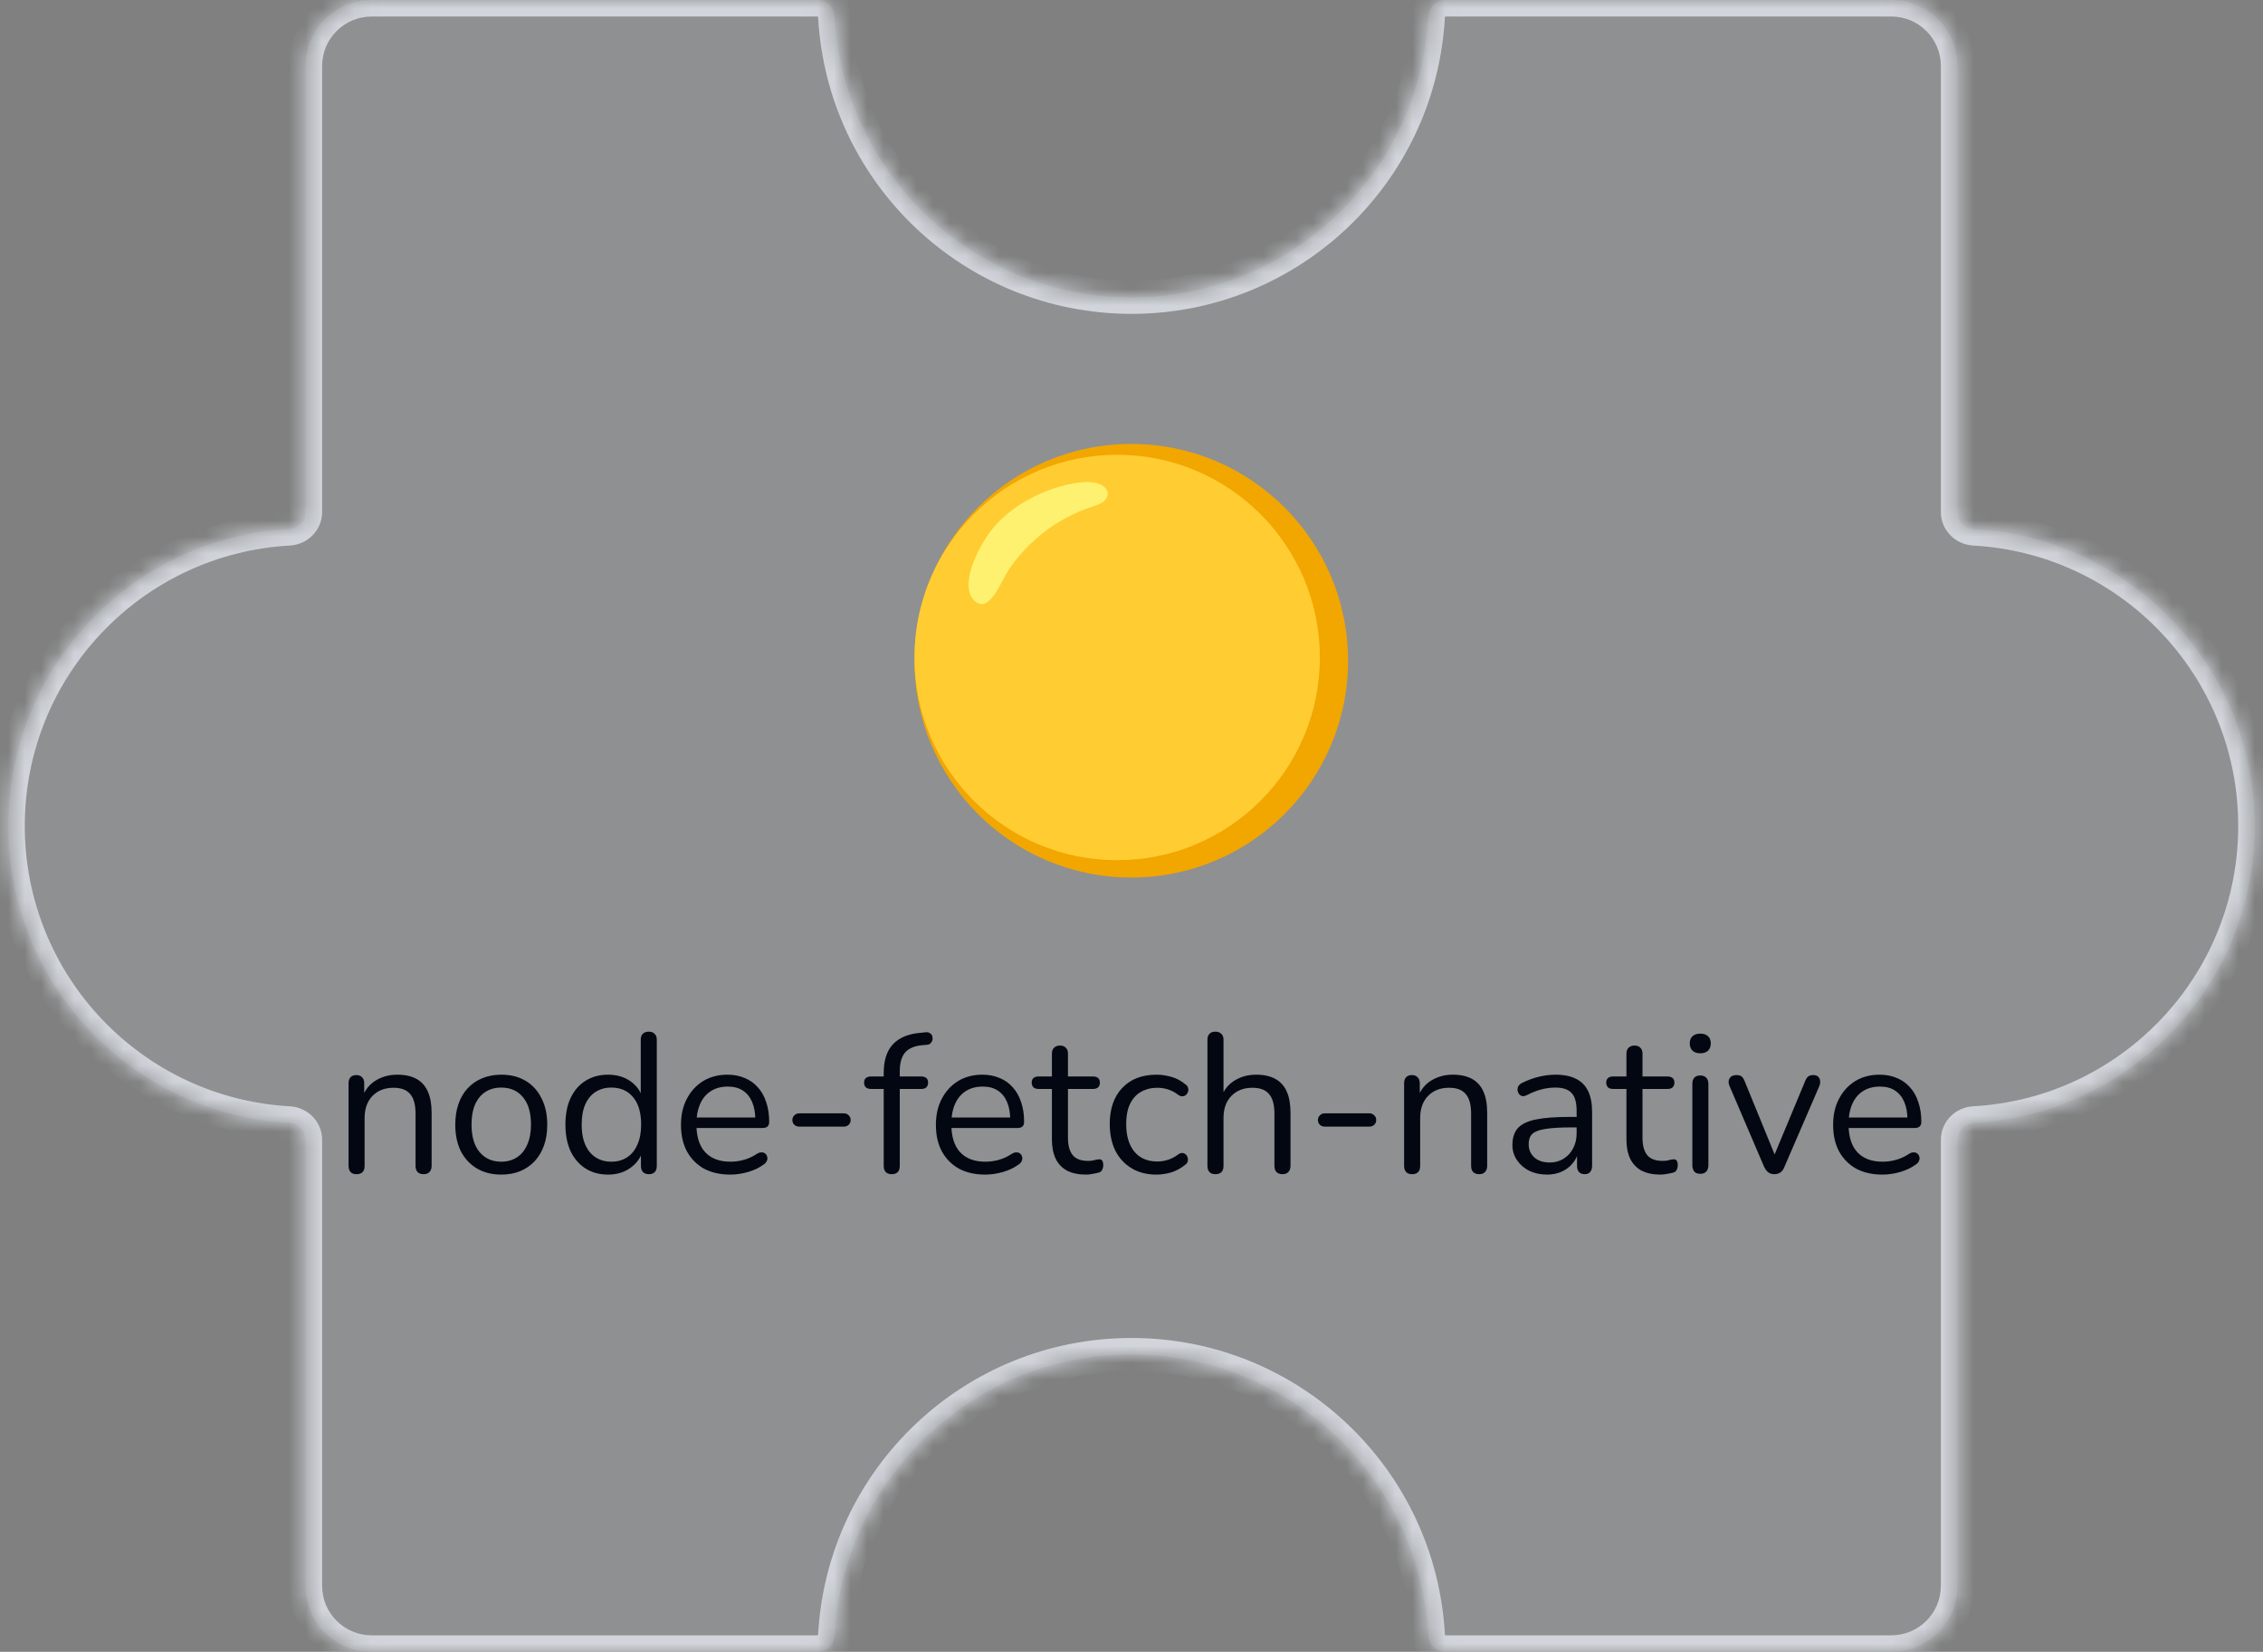 <svg width="137" height="100" viewBox="0 0 137 100" fill="none" xmlns="http://www.w3.org/2000/svg">
<rect x="0" y="0" width="137" height="100" fill="#808080" stroke="none"/>
<mask id="path-1-inside-1_673_10145" fill="white">
<path fill-rule="evenodd" clip-rule="evenodd" d="M87.5 0C86.948 0 86.503 0.448 86.473 1C85.954 10.476 78.106 18 68.5 18C58.894 18 51.046 10.476 50.527 1C50.497 0.448 50.052 0 49.5 0L22.5 0C20.291 0 18.5 1.791 18.5 4L18.5 31C18.5 31.552 18.052 31.997 17.5 32.027C8.024 32.546 0.5 40.394 0.5 50C0.5 59.606 8.024 67.454 17.5 67.973C18.052 68.003 18.5 68.448 18.5 69L18.5 96C18.5 98.209 20.291 100 22.5 100L49.5 100C50.052 100 50.497 99.552 50.527 99C51.046 89.524 58.894 82 68.5 82C78.106 82 85.954 89.524 86.473 99C86.503 99.552 86.948 100 87.5 100H114.5C116.709 100 118.5 98.209 118.5 96L118.5 69C118.5 68.448 118.948 68.003 119.5 67.973C128.976 67.454 136.5 59.606 136.5 50C136.5 40.394 128.976 32.546 119.5 32.027C118.948 31.997 118.5 31.552 118.5 31L118.5 4C118.5 1.791 116.709 0 114.5 0L87.5 0Z"/>
</mask>
<path fill-rule="evenodd" clip-rule="evenodd" d="M87.5 0C86.948 0 86.503 0.448 86.473 1C85.954 10.476 78.106 18 68.5 18C58.894 18 51.046 10.476 50.527 1C50.497 0.448 50.052 0 49.5 0L22.5 0C20.291 0 18.5 1.791 18.5 4L18.5 31C18.5 31.552 18.052 31.997 17.5 32.027C8.024 32.546 0.5 40.394 0.5 50C0.5 59.606 8.024 67.454 17.5 67.973C18.052 68.003 18.5 68.448 18.5 69L18.5 96C18.5 98.209 20.291 100 22.5 100L49.5 100C50.052 100 50.497 99.552 50.527 99C51.046 89.524 58.894 82 68.5 82C78.106 82 85.954 89.524 86.473 99C86.503 99.552 86.948 100 87.5 100H114.5C116.709 100 118.5 98.209 118.5 96L118.5 69C118.5 68.448 118.948 68.003 119.5 67.973C128.976 67.454 136.5 59.606 136.5 50C136.5 40.394 128.976 32.546 119.5 32.027C118.948 31.997 118.5 31.552 118.5 31L118.5 4C118.5 1.791 116.709 0 114.5 0L87.5 0Z" fill="#D1D5DB" fill-opacity="0.2"/>
<path d="M18.5 4L17.5 4L17.5 4L18.5 4ZM18.5 96L17.5 96V96H18.5ZM118.5 4H119.5H118.5ZM114.5 0V1V0ZM119.5 32.027L119.555 31.029L119.5 32.027ZM118.5 31H117.5H118.5ZM119.5 67.973L119.555 68.971L119.5 67.973ZM50.527 99L49.529 98.945L50.527 99ZM18.5 31L17.5 31L18.5 31ZM17.5 32.027L17.445 31.029L17.5 32.027ZM17.5 67.973L17.445 68.971L17.5 67.973ZM18.5 69L17.5 69L18.5 69ZM50.527 1L49.529 1.055L50.527 1ZM86.473 99L85.474 99.055L86.473 99ZM86.473 1L85.474 0.945L86.473 1ZM68.5 19C78.64 19 86.924 11.058 87.471 1.055L85.474 0.945C84.984 9.894 77.572 17 68.5 17V19ZM49.529 1.055C50.077 11.058 58.36 19 68.5 19V17C59.428 17 52.016 9.894 51.526 0.945L49.529 1.055ZM22.5 1L49.5 1V-1L22.5 -1V1ZM19.5 4C19.5 2.343 20.843 1 22.5 1V-1C19.739 -1 17.5 1.239 17.5 4L19.5 4ZM19.5 31L19.5 4L17.5 4L17.5 31L19.5 31ZM1.5 50C1.5 40.928 8.606 33.516 17.555 33.026L17.445 31.029C7.442 31.576 -0.5 39.86 -0.5 50H1.5ZM17.555 66.974C8.606 66.484 1.5 59.072 1.5 50H-0.5C-0.5 60.14 7.442 68.424 17.445 68.971L17.555 66.974ZM19.5 96L19.5 69L17.5 69L17.5 96L19.5 96ZM22.5 99C20.843 99 19.5 97.657 19.5 96H17.5C17.5 98.761 19.739 101 22.5 101L22.5 99ZM49.5 99L22.5 99L22.5 101L49.5 101V99ZM68.5 81C58.36 81 50.077 88.942 49.529 98.945L51.526 99.055C52.016 90.106 59.428 83 68.5 83V81ZM87.471 98.945C86.924 88.942 78.64 81 68.5 81V83C77.572 83 84.984 90.106 85.474 99.055L87.471 98.945ZM114.5 99H87.5V101H114.5V99ZM117.5 96C117.5 97.657 116.157 99 114.5 99V101C117.261 101 119.5 98.761 119.5 96H117.5ZM117.5 69L117.5 96H119.5L119.5 69H117.5ZM135.5 50C135.5 59.072 128.394 66.484 119.445 66.974L119.555 68.971C129.558 68.424 137.5 60.14 137.5 50H135.5ZM119.445 33.026C128.394 33.516 135.5 40.928 135.5 50H137.5C137.5 39.86 129.558 31.576 119.555 31.029L119.445 33.026ZM117.5 4L117.5 31L119.5 31L119.5 4L117.5 4ZM114.5 1C116.157 1 117.5 2.343 117.5 4H119.5C119.5 1.239 117.261 -1 114.5 -1V1ZM87.5 1L114.5 1V-1L87.5 -1V1ZM119.555 31.029C119.533 31.028 119.516 31.019 119.506 31.008C119.501 31.003 119.5 31 119.5 31C119.5 31 119.5 31 119.5 31.001C119.5 31.001 119.5 31.001 119.5 31H117.5C117.5 32.118 118.399 32.968 119.445 33.026L119.555 31.029ZM119.5 69C119.5 68.999 119.5 68.999 119.5 68.999C119.5 69 119.5 69 119.5 69C119.5 69 119.501 68.997 119.506 68.992C119.516 68.981 119.533 68.972 119.555 68.971L119.445 66.974C118.399 67.031 117.5 67.882 117.5 69H119.5ZM49.5 101C50.618 101 51.468 100.101 51.526 99.055L49.529 98.945C49.528 98.967 49.519 98.984 49.508 98.994C49.503 98.999 49.5 99 49.5 99C49.5 99 49.5 99 49.501 99C49.501 99 49.501 99 49.5 99V101ZM17.5 31C17.5 31.001 17.5 31.001 17.5 31.001C17.5 31 17.5 31 17.5 31C17.5 31 17.499 31.003 17.494 31.008C17.484 31.019 17.467 31.028 17.445 31.029L17.555 33.026C18.601 32.968 19.5 32.118 19.5 31L17.5 31ZM17.445 68.971C17.467 68.972 17.484 68.981 17.494 68.992C17.499 68.997 17.5 69 17.5 69C17.5 69 17.5 69 17.5 68.999C17.5 68.999 17.5 68.999 17.5 69L19.5 69C19.5 67.882 18.601 67.031 17.555 66.974L17.445 68.971ZM51.526 0.945C51.468 -0.101 50.618 -1 49.5 -1V1C49.501 1 49.501 1 49.501 1C49.5 1 49.5 1 49.5 1C49.5 1 49.503 1.001 49.508 1.006C49.519 1.016 49.528 1.033 49.529 1.055L51.526 0.945ZM85.474 99.055C85.531 100.101 86.382 101 87.5 101V99C87.499 99 87.499 99 87.499 99C87.5 99 87.5 99 87.5 99C87.5 99 87.497 98.999 87.492 98.994C87.481 98.984 87.472 98.967 87.471 98.945L85.474 99.055ZM87.471 1.055C87.472 1.033 87.481 1.016 87.492 1.006C87.497 1.001 87.5 1 87.5 1C87.5 1 87.5 1 87.499 1C87.499 1 87.499 1 87.5 1V-1C86.382 -1 85.531 -0.101 85.474 0.945L87.471 1.055Z" fill="#D1D5DB" mask="url(#path-1-inside-1_673_10145)"/>
<path d="M21.581 71.084C21.422 71.084 21.302 71.04 21.221 70.952C21.142 70.864 21.102 70.74 21.102 70.58V65.576C21.102 65.416 21.142 65.296 21.221 65.216C21.302 65.128 21.418 65.084 21.57 65.084C21.721 65.084 21.837 65.128 21.918 65.216C22.006 65.296 22.049 65.416 22.049 65.576V66.608L21.918 66.464C22.085 66 22.358 65.652 22.733 65.42C23.117 65.18 23.558 65.06 24.053 65.06C24.517 65.06 24.901 65.144 25.206 65.312C25.517 65.48 25.75 65.736 25.901 66.08C26.053 66.416 26.13 66.844 26.13 67.364V70.58C26.13 70.74 26.085 70.864 25.997 70.952C25.918 71.04 25.802 71.084 25.649 71.084C25.489 71.084 25.366 71.04 25.277 70.952C25.198 70.864 25.157 70.74 25.157 70.58V67.424C25.157 66.88 25.049 66.484 24.834 66.236C24.625 65.98 24.29 65.852 23.826 65.852C23.29 65.852 22.861 66.02 22.541 66.356C22.23 66.684 22.073 67.124 22.073 67.676V70.58C22.073 70.916 21.91 71.084 21.581 71.084ZM30.346 71.108C29.778 71.108 29.286 70.984 28.87 70.736C28.454 70.488 28.13 70.14 27.898 69.692C27.674 69.236 27.562 68.7 27.562 68.084C27.562 67.62 27.626 67.204 27.754 66.836C27.882 66.46 28.07 66.14 28.318 65.876C28.566 65.612 28.858 65.412 29.194 65.276C29.538 65.132 29.922 65.06 30.346 65.06C30.914 65.06 31.406 65.184 31.822 65.432C32.238 65.68 32.558 66.032 32.782 66.488C33.014 66.936 33.13 67.468 33.13 68.084C33.13 68.548 33.066 68.964 32.938 69.332C32.81 69.7 32.622 70.02 32.374 70.292C32.126 70.556 31.83 70.76 31.486 70.904C31.15 71.04 30.77 71.108 30.346 71.108ZM30.346 70.328C30.706 70.328 31.022 70.24 31.294 70.064C31.566 69.888 31.774 69.632 31.918 69.296C32.07 68.96 32.146 68.556 32.146 68.084C32.146 67.356 31.982 66.8 31.654 66.416C31.334 66.032 30.898 65.84 30.346 65.84C29.978 65.84 29.658 65.928 29.386 66.104C29.122 66.272 28.914 66.524 28.762 66.86C28.618 67.188 28.546 67.596 28.546 68.084C28.546 68.804 28.71 69.36 29.038 69.752C29.366 70.136 29.802 70.328 30.346 70.328ZM36.81 71.108C36.29 71.108 35.834 70.984 35.442 70.736C35.058 70.488 34.758 70.14 34.542 69.692C34.334 69.236 34.23 68.7 34.23 68.084C34.23 67.46 34.334 66.924 34.542 66.476C34.758 66.02 35.058 65.672 35.442 65.432C35.834 65.184 36.29 65.06 36.81 65.06C37.338 65.06 37.79 65.192 38.166 65.456C38.542 65.72 38.794 66.076 38.922 66.524H38.79V62.948C38.79 62.788 38.83 62.668 38.91 62.588C38.998 62.5 39.122 62.456 39.282 62.456C39.434 62.456 39.55 62.5 39.63 62.588C39.718 62.668 39.762 62.788 39.762 62.948V70.58C39.762 70.74 39.722 70.864 39.642 70.952C39.562 71.04 39.442 71.084 39.282 71.084C39.13 71.084 39.01 71.04 38.922 70.952C38.842 70.864 38.802 70.74 38.802 70.58V69.44L38.934 69.608C38.806 70.064 38.55 70.428 38.166 70.7C37.79 70.972 37.338 71.108 36.81 71.108ZM37.014 70.328C37.374 70.328 37.69 70.24 37.962 70.064C38.234 69.888 38.442 69.632 38.586 69.296C38.738 68.96 38.814 68.556 38.814 68.084C38.814 67.356 38.65 66.8 38.322 66.416C38.002 66.032 37.566 65.84 37.014 65.84C36.646 65.84 36.326 65.928 36.054 66.104C35.79 66.272 35.582 66.524 35.43 66.86C35.286 67.188 35.214 67.596 35.214 68.084C35.214 68.804 35.378 69.36 35.706 69.752C36.034 70.136 36.47 70.328 37.014 70.328ZM44.214 71.108C43.598 71.108 43.066 70.988 42.618 70.748C42.178 70.5 41.834 70.152 41.586 69.704C41.346 69.256 41.226 68.72 41.226 68.096C41.226 67.488 41.346 66.96 41.586 66.512C41.826 66.056 42.154 65.7 42.57 65.444C42.994 65.188 43.482 65.06 44.034 65.06C44.426 65.06 44.778 65.128 45.09 65.264C45.402 65.392 45.666 65.58 45.882 65.828C46.106 66.076 46.274 66.376 46.386 66.728C46.506 67.08 46.566 67.476 46.566 67.916C46.566 68.044 46.53 68.14 46.458 68.204C46.386 68.26 46.282 68.288 46.146 68.288H41.97V67.652H45.918L45.726 67.808C45.726 67.376 45.662 67.012 45.534 66.716C45.406 66.412 45.218 66.18 44.97 66.02C44.73 65.86 44.426 65.78 44.058 65.78C43.65 65.78 43.302 65.876 43.014 66.068C42.734 66.252 42.522 66.512 42.378 66.848C42.234 67.176 42.162 67.56 42.162 68V68.072C42.162 68.808 42.338 69.368 42.69 69.752C43.05 70.136 43.558 70.328 44.214 70.328C44.486 70.328 44.754 70.292 45.018 70.22C45.29 70.148 45.554 70.028 45.81 69.86C45.922 69.788 46.022 69.756 46.11 69.764C46.206 69.764 46.282 69.792 46.338 69.848C46.394 69.896 46.43 69.96 46.446 70.04C46.47 70.112 46.462 70.192 46.422 70.28C46.39 70.368 46.322 70.444 46.218 70.508C45.954 70.7 45.642 70.848 45.282 70.952C44.922 71.056 44.566 71.108 44.214 71.108ZM48.389 68.204C48.27 68.204 48.169 68.168 48.09 68.096C48.01 68.016 47.969 67.92 47.969 67.808C47.969 67.688 48.01 67.592 48.09 67.52C48.169 67.44 48.27 67.4 48.389 67.4H51.09C51.202 67.4 51.297 67.44 51.377 67.52C51.458 67.592 51.498 67.688 51.498 67.808C51.498 67.92 51.458 68.016 51.377 68.096C51.297 68.168 51.202 68.204 51.09 68.204H48.389ZM53.979 71.084C53.827 71.084 53.707 71.04 53.619 70.952C53.539 70.864 53.499 70.74 53.499 70.58V65.924H52.731C52.603 65.924 52.499 65.892 52.419 65.828C52.347 65.756 52.311 65.66 52.311 65.54C52.311 65.42 52.347 65.328 52.419 65.264C52.499 65.2 52.603 65.168 52.731 65.168H53.763L53.499 65.42V64.964C53.499 64.204 53.683 63.624 54.051 63.224C54.427 62.824 54.975 62.592 55.695 62.528L56.043 62.492C56.155 62.484 56.243 62.504 56.307 62.552C56.379 62.6 56.423 62.66 56.439 62.732C56.463 62.804 56.467 62.88 56.451 62.96C56.435 63.032 56.399 63.096 56.343 63.152C56.287 63.208 56.219 63.24 56.139 63.248L55.863 63.272C55.375 63.312 55.019 63.46 54.795 63.716C54.579 63.972 54.471 64.348 54.471 64.844V65.348L54.327 65.168H55.767C55.903 65.168 56.007 65.2 56.079 65.264C56.151 65.328 56.187 65.42 56.187 65.54C56.187 65.66 56.151 65.756 56.079 65.828C56.007 65.892 55.903 65.924 55.767 65.924H54.471V70.58C54.471 70.916 54.307 71.084 53.979 71.084ZM59.647 71.108C59.031 71.108 58.499 70.988 58.051 70.748C57.611 70.5 57.267 70.152 57.019 69.704C56.779 69.256 56.659 68.72 56.659 68.096C56.659 67.488 56.779 66.96 57.019 66.512C57.259 66.056 57.587 65.7 58.003 65.444C58.427 65.188 58.915 65.06 59.467 65.06C59.859 65.06 60.211 65.128 60.523 65.264C60.835 65.392 61.099 65.58 61.315 65.828C61.539 66.076 61.707 66.376 61.819 66.728C61.939 67.08 61.999 67.476 61.999 67.916C61.999 68.044 61.963 68.14 61.891 68.204C61.819 68.26 61.715 68.288 61.579 68.288H57.403V67.652H61.351L61.159 67.808C61.159 67.376 61.095 67.012 60.967 66.716C60.839 66.412 60.651 66.18 60.403 66.02C60.163 65.86 59.859 65.78 59.491 65.78C59.083 65.78 58.735 65.876 58.447 66.068C58.167 66.252 57.955 66.512 57.811 66.848C57.667 67.176 57.595 67.56 57.595 68V68.072C57.595 68.808 57.771 69.368 58.123 69.752C58.483 70.136 58.991 70.328 59.647 70.328C59.919 70.328 60.187 70.292 60.451 70.22C60.723 70.148 60.987 70.028 61.243 69.86C61.355 69.788 61.455 69.756 61.543 69.764C61.639 69.764 61.715 69.792 61.771 69.848C61.827 69.896 61.863 69.96 61.879 70.04C61.903 70.112 61.895 70.192 61.855 70.28C61.823 70.368 61.755 70.444 61.651 70.508C61.387 70.7 61.075 70.848 60.715 70.952C60.355 71.056 59.999 71.108 59.647 71.108ZM65.746 71.108C65.29 71.108 64.906 71.028 64.594 70.868C64.29 70.7 64.062 70.46 63.91 70.148C63.758 69.828 63.682 69.44 63.682 68.984V65.924H62.878C62.742 65.924 62.638 65.892 62.566 65.828C62.494 65.756 62.458 65.66 62.458 65.54C62.458 65.42 62.494 65.328 62.566 65.264C62.638 65.2 62.742 65.168 62.878 65.168H63.682V63.788C63.682 63.628 63.726 63.508 63.814 63.428C63.902 63.34 64.022 63.296 64.174 63.296C64.326 63.296 64.442 63.34 64.522 63.428C64.61 63.508 64.654 63.628 64.654 63.788V65.168H66.166C66.302 65.168 66.406 65.2 66.478 65.264C66.55 65.328 66.586 65.42 66.586 65.54C66.586 65.66 66.55 65.756 66.478 65.828C66.406 65.892 66.302 65.924 66.166 65.924H64.654V68.888C64.654 69.344 64.75 69.692 64.942 69.932C65.134 70.164 65.446 70.28 65.878 70.28C66.03 70.28 66.158 70.264 66.262 70.232C66.374 70.2 66.466 70.184 66.538 70.184C66.61 70.176 66.67 70.2 66.718 70.256C66.766 70.312 66.79 70.408 66.79 70.544C66.79 70.64 66.77 70.728 66.73 70.808C66.698 70.888 66.638 70.944 66.55 70.976C66.454 71.008 66.326 71.036 66.166 71.06C66.014 71.092 65.874 71.108 65.746 71.108ZM70.015 71.108C69.431 71.108 68.927 70.98 68.503 70.724C68.079 70.468 67.751 70.112 67.519 69.656C67.295 69.192 67.183 68.656 67.183 68.048C67.183 67.584 67.247 67.168 67.375 66.8C67.503 66.432 67.691 66.12 67.939 65.864C68.187 65.6 68.483 65.4 68.827 65.264C69.179 65.128 69.575 65.06 70.015 65.06C70.303 65.06 70.603 65.104 70.915 65.192C71.227 65.28 71.511 65.432 71.767 65.648C71.847 65.704 71.899 65.772 71.923 65.852C71.947 65.932 71.947 66.012 71.923 66.092C71.899 66.164 71.859 66.228 71.803 66.284C71.747 66.332 71.675 66.36 71.587 66.368C71.507 66.376 71.423 66.348 71.335 66.284C71.127 66.124 70.915 66.012 70.699 65.948C70.483 65.884 70.275 65.852 70.075 65.852C69.763 65.852 69.491 65.904 69.259 66.008C69.027 66.104 68.831 66.244 68.671 66.428C68.511 66.612 68.387 66.84 68.299 67.112C68.219 67.384 68.179 67.7 68.179 68.06C68.179 68.756 68.343 69.308 68.671 69.716C68.999 70.116 69.467 70.316 70.075 70.316C70.275 70.316 70.479 70.284 70.687 70.22C70.903 70.156 71.119 70.044 71.335 69.884C71.423 69.82 71.507 69.792 71.587 69.8C71.667 69.808 71.735 69.84 71.791 69.896C71.847 69.944 71.883 70.008 71.899 70.088C71.923 70.168 71.923 70.248 71.899 70.328C71.875 70.4 71.823 70.464 71.743 70.52C71.487 70.728 71.207 70.88 70.903 70.976C70.599 71.064 70.303 71.108 70.015 71.108ZM73.578 71.084C73.418 71.084 73.297 71.04 73.218 70.952C73.138 70.864 73.097 70.74 73.097 70.58V62.948C73.097 62.788 73.138 62.668 73.218 62.588C73.297 62.5 73.418 62.456 73.578 62.456C73.73 62.456 73.85 62.5 73.938 62.588C74.025 62.668 74.07 62.788 74.07 62.948V66.464H73.913C74.082 66 74.353 65.652 74.73 65.42C75.114 65.18 75.553 65.06 76.049 65.06C76.513 65.06 76.897 65.144 77.201 65.312C77.513 65.48 77.746 65.736 77.897 66.08C78.049 66.416 78.126 66.844 78.126 67.364V70.58C78.126 70.74 78.082 70.864 77.993 70.952C77.913 71.04 77.797 71.084 77.645 71.084C77.486 71.084 77.362 71.04 77.273 70.952C77.194 70.864 77.153 70.74 77.153 70.58V67.424C77.153 66.88 77.046 66.484 76.829 66.236C76.621 65.98 76.285 65.852 75.822 65.852C75.285 65.852 74.858 66.02 74.537 66.356C74.225 66.684 74.07 67.124 74.07 67.676V70.58C74.07 70.916 73.906 71.084 73.578 71.084ZM80.206 68.204C80.086 68.204 79.986 68.168 79.906 68.096C79.826 68.016 79.786 67.92 79.786 67.808C79.786 67.688 79.826 67.592 79.906 67.52C79.986 67.44 80.086 67.4 80.206 67.4H82.906C83.018 67.4 83.114 67.44 83.194 67.52C83.274 67.592 83.314 67.688 83.314 67.808C83.314 67.92 83.274 68.016 83.194 68.096C83.114 68.168 83.018 68.204 82.906 68.204H80.206ZM85.484 71.084C85.324 71.084 85.204 71.04 85.124 70.952C85.044 70.864 85.004 70.74 85.004 70.58V65.576C85.004 65.416 85.044 65.296 85.124 65.216C85.204 65.128 85.32 65.084 85.472 65.084C85.624 65.084 85.74 65.128 85.82 65.216C85.908 65.296 85.952 65.416 85.952 65.576V66.608L85.82 66.464C85.988 66 86.26 65.652 86.636 65.42C87.02 65.18 87.46 65.06 87.956 65.06C88.42 65.06 88.804 65.144 89.108 65.312C89.42 65.48 89.652 65.736 89.804 66.08C89.956 66.416 90.032 66.844 90.032 67.364V70.58C90.032 70.74 89.988 70.864 89.9 70.952C89.82 71.04 89.704 71.084 89.552 71.084C89.392 71.084 89.268 71.04 89.18 70.952C89.1 70.864 89.06 70.74 89.06 70.58V67.424C89.06 66.88 88.952 66.484 88.736 66.236C88.528 65.98 88.192 65.852 87.728 65.852C87.192 65.852 86.764 66.02 86.444 66.356C86.132 66.684 85.976 67.124 85.976 67.676V70.58C85.976 70.916 85.812 71.084 85.484 71.084ZM93.66 71.108C93.26 71.108 92.9 71.032 92.58 70.88C92.268 70.72 92.02 70.504 91.836 70.232C91.652 69.96 91.56 69.656 91.56 69.32C91.56 68.888 91.668 68.548 91.884 68.3C92.108 68.052 92.472 67.876 92.976 67.772C93.488 67.668 94.184 67.616 95.064 67.616H95.604V68.252H95.076C94.428 68.252 93.916 68.284 93.54 68.348C93.172 68.404 92.912 68.504 92.76 68.648C92.616 68.792 92.544 68.996 92.544 69.26C92.544 69.588 92.656 69.856 92.88 70.064C93.112 70.272 93.424 70.376 93.816 70.376C94.136 70.376 94.416 70.3 94.656 70.148C94.904 69.996 95.096 69.788 95.232 69.524C95.376 69.26 95.448 68.956 95.448 68.612V67.244C95.448 66.748 95.348 66.392 95.148 66.176C94.948 65.952 94.62 65.84 94.164 65.84C93.884 65.84 93.604 65.876 93.324 65.948C93.044 66.02 92.748 66.136 92.436 66.296C92.324 66.352 92.228 66.372 92.148 66.356C92.068 66.332 92.004 66.288 91.956 66.224C91.908 66.16 91.88 66.088 91.872 66.008C91.864 65.92 91.88 65.836 91.92 65.756C91.968 65.676 92.04 65.612 92.136 65.564C92.488 65.388 92.836 65.26 93.18 65.18C93.524 65.1 93.852 65.06 94.164 65.06C94.668 65.06 95.084 65.144 95.412 65.312C95.74 65.472 95.984 65.72 96.144 66.056C96.304 66.384 96.384 66.808 96.384 67.328V70.58C96.384 70.74 96.344 70.864 96.264 70.952C96.192 71.04 96.084 71.084 95.94 71.084C95.788 71.084 95.672 71.04 95.592 70.952C95.512 70.864 95.472 70.74 95.472 70.58V69.644H95.58C95.516 69.948 95.392 70.208 95.208 70.424C95.032 70.64 94.812 70.808 94.548 70.928C94.284 71.048 93.988 71.108 93.66 71.108ZM100.527 71.108C100.071 71.108 99.687 71.028 99.375 70.868C99.071 70.7 98.843 70.46 98.691 70.148C98.539 69.828 98.463 69.44 98.463 68.984V65.924H97.659C97.523 65.924 97.419 65.892 97.347 65.828C97.275 65.756 97.239 65.66 97.239 65.54C97.239 65.42 97.275 65.328 97.347 65.264C97.419 65.2 97.523 65.168 97.659 65.168H98.463V63.788C98.463 63.628 98.507 63.508 98.595 63.428C98.683 63.34 98.803 63.296 98.955 63.296C99.107 63.296 99.223 63.34 99.303 63.428C99.391 63.508 99.435 63.628 99.435 63.788V65.168H100.947C101.083 65.168 101.187 65.2 101.259 65.264C101.331 65.328 101.367 65.42 101.367 65.54C101.367 65.66 101.331 65.756 101.259 65.828C101.187 65.892 101.083 65.924 100.947 65.924H99.435V68.888C99.435 69.344 99.531 69.692 99.723 69.932C99.915 70.164 100.227 70.28 100.659 70.28C100.811 70.28 100.939 70.264 101.043 70.232C101.155 70.2 101.247 70.184 101.319 70.184C101.391 70.176 101.451 70.2 101.499 70.256C101.547 70.312 101.571 70.408 101.571 70.544C101.571 70.64 101.551 70.728 101.511 70.808C101.479 70.888 101.419 70.944 101.331 70.976C101.235 71.008 101.107 71.036 100.947 71.06C100.795 71.092 100.655 71.108 100.527 71.108ZM102.933 71.06C102.773 71.06 102.653 71.016 102.573 70.928C102.493 70.832 102.453 70.7 102.453 70.532V65.624C102.453 65.456 102.493 65.328 102.573 65.24C102.653 65.152 102.773 65.108 102.933 65.108C103.085 65.108 103.205 65.152 103.293 65.24C103.381 65.328 103.425 65.456 103.425 65.624V70.532C103.425 70.7 103.381 70.832 103.293 70.928C103.213 71.016 103.093 71.06 102.933 71.06ZM102.933 63.764C102.733 63.764 102.577 63.712 102.465 63.608C102.353 63.496 102.297 63.348 102.297 63.164C102.297 62.972 102.353 62.828 102.465 62.732C102.577 62.628 102.733 62.576 102.933 62.576C103.141 62.576 103.297 62.628 103.401 62.732C103.513 62.828 103.569 62.972 103.569 63.164C103.569 63.348 103.513 63.496 103.401 63.608C103.297 63.712 103.141 63.764 102.933 63.764ZM107.414 71.084C107.278 71.084 107.158 71.048 107.054 70.976C106.95 70.896 106.862 70.776 106.79 70.616L104.714 65.768C104.658 65.648 104.638 65.536 104.654 65.432C104.67 65.328 104.718 65.244 104.798 65.18C104.878 65.116 104.99 65.084 105.134 65.084C105.262 65.084 105.362 65.112 105.434 65.168C105.506 65.224 105.57 65.324 105.626 65.468L107.594 70.28H107.27L109.274 65.468C109.33 65.324 109.394 65.224 109.466 65.168C109.538 65.112 109.642 65.084 109.778 65.084C109.906 65.084 110.002 65.116 110.066 65.18C110.138 65.244 110.178 65.328 110.186 65.432C110.202 65.528 110.186 65.636 110.138 65.756L108.038 70.616C107.982 70.776 107.898 70.896 107.786 70.976C107.682 71.048 107.558 71.084 107.414 71.084ZM113.964 71.108C113.348 71.108 112.816 70.988 112.368 70.748C111.928 70.5 111.584 70.152 111.336 69.704C111.096 69.256 110.976 68.72 110.976 68.096C110.976 67.488 111.096 66.96 111.336 66.512C111.576 66.056 111.904 65.7 112.32 65.444C112.744 65.188 113.232 65.06 113.784 65.06C114.176 65.06 114.528 65.128 114.84 65.264C115.152 65.392 115.416 65.58 115.632 65.828C115.856 66.076 116.024 66.376 116.136 66.728C116.256 67.08 116.316 67.476 116.316 67.916C116.316 68.044 116.28 68.14 116.208 68.204C116.136 68.26 116.032 68.288 115.896 68.288H111.72V67.652H115.668L115.476 67.808C115.476 67.376 115.412 67.012 115.284 66.716C115.156 66.412 114.968 66.18 114.72 66.02C114.48 65.86 114.176 65.78 113.808 65.78C113.4 65.78 113.052 65.876 112.764 66.068C112.484 66.252 112.272 66.512 112.128 66.848C111.984 67.176 111.912 67.56 111.912 68V68.072C111.912 68.808 112.088 69.368 112.44 69.752C112.8 70.136 113.308 70.328 113.964 70.328C114.236 70.328 114.504 70.292 114.768 70.22C115.04 70.148 115.304 70.028 115.56 69.86C115.672 69.788 115.772 69.756 115.86 69.764C115.956 69.764 116.032 69.792 116.088 69.848C116.144 69.896 116.18 69.96 116.196 70.04C116.22 70.112 116.212 70.192 116.172 70.28C116.14 70.368 116.072 70.444 115.968 70.508C115.704 70.7 115.392 70.848 115.032 70.952C114.672 71.056 114.316 71.108 113.964 71.108Z" fill="#030712"/>
<path d="M68.485 53.125C75.733 53.125 81.61 47.249 81.61 40C81.61 32.751 75.733 26.875 68.485 26.875C61.236 26.875 55.36 32.751 55.36 40C55.36 47.249 61.236 53.125 68.485 53.125Z" fill="#F2A600"/>
<path d="M67.632 52.075C74.409 52.075 79.903 46.581 79.903 39.803C79.903 33.026 74.409 27.531 67.632 27.531C60.854 27.531 55.36 33.026 55.36 39.803C55.36 46.581 60.854 52.075 67.632 52.075Z" fill="#FFCC32"/>
<path d="M59.735 32.497C60.719 30.944 62.819 29.653 65.007 29.259C65.553 29.172 66.1 29.128 66.56 29.303C66.91 29.434 67.194 29.762 66.997 30.134C66.844 30.441 66.428 30.572 66.1 30.681C64.048 31.358 62.279 32.697 61.069 34.487C60.632 35.144 59.975 36.959 59.166 36.5C58.313 35.997 58.488 34.422 59.735 32.497Z" fill="#FFF170"/>
</svg>
